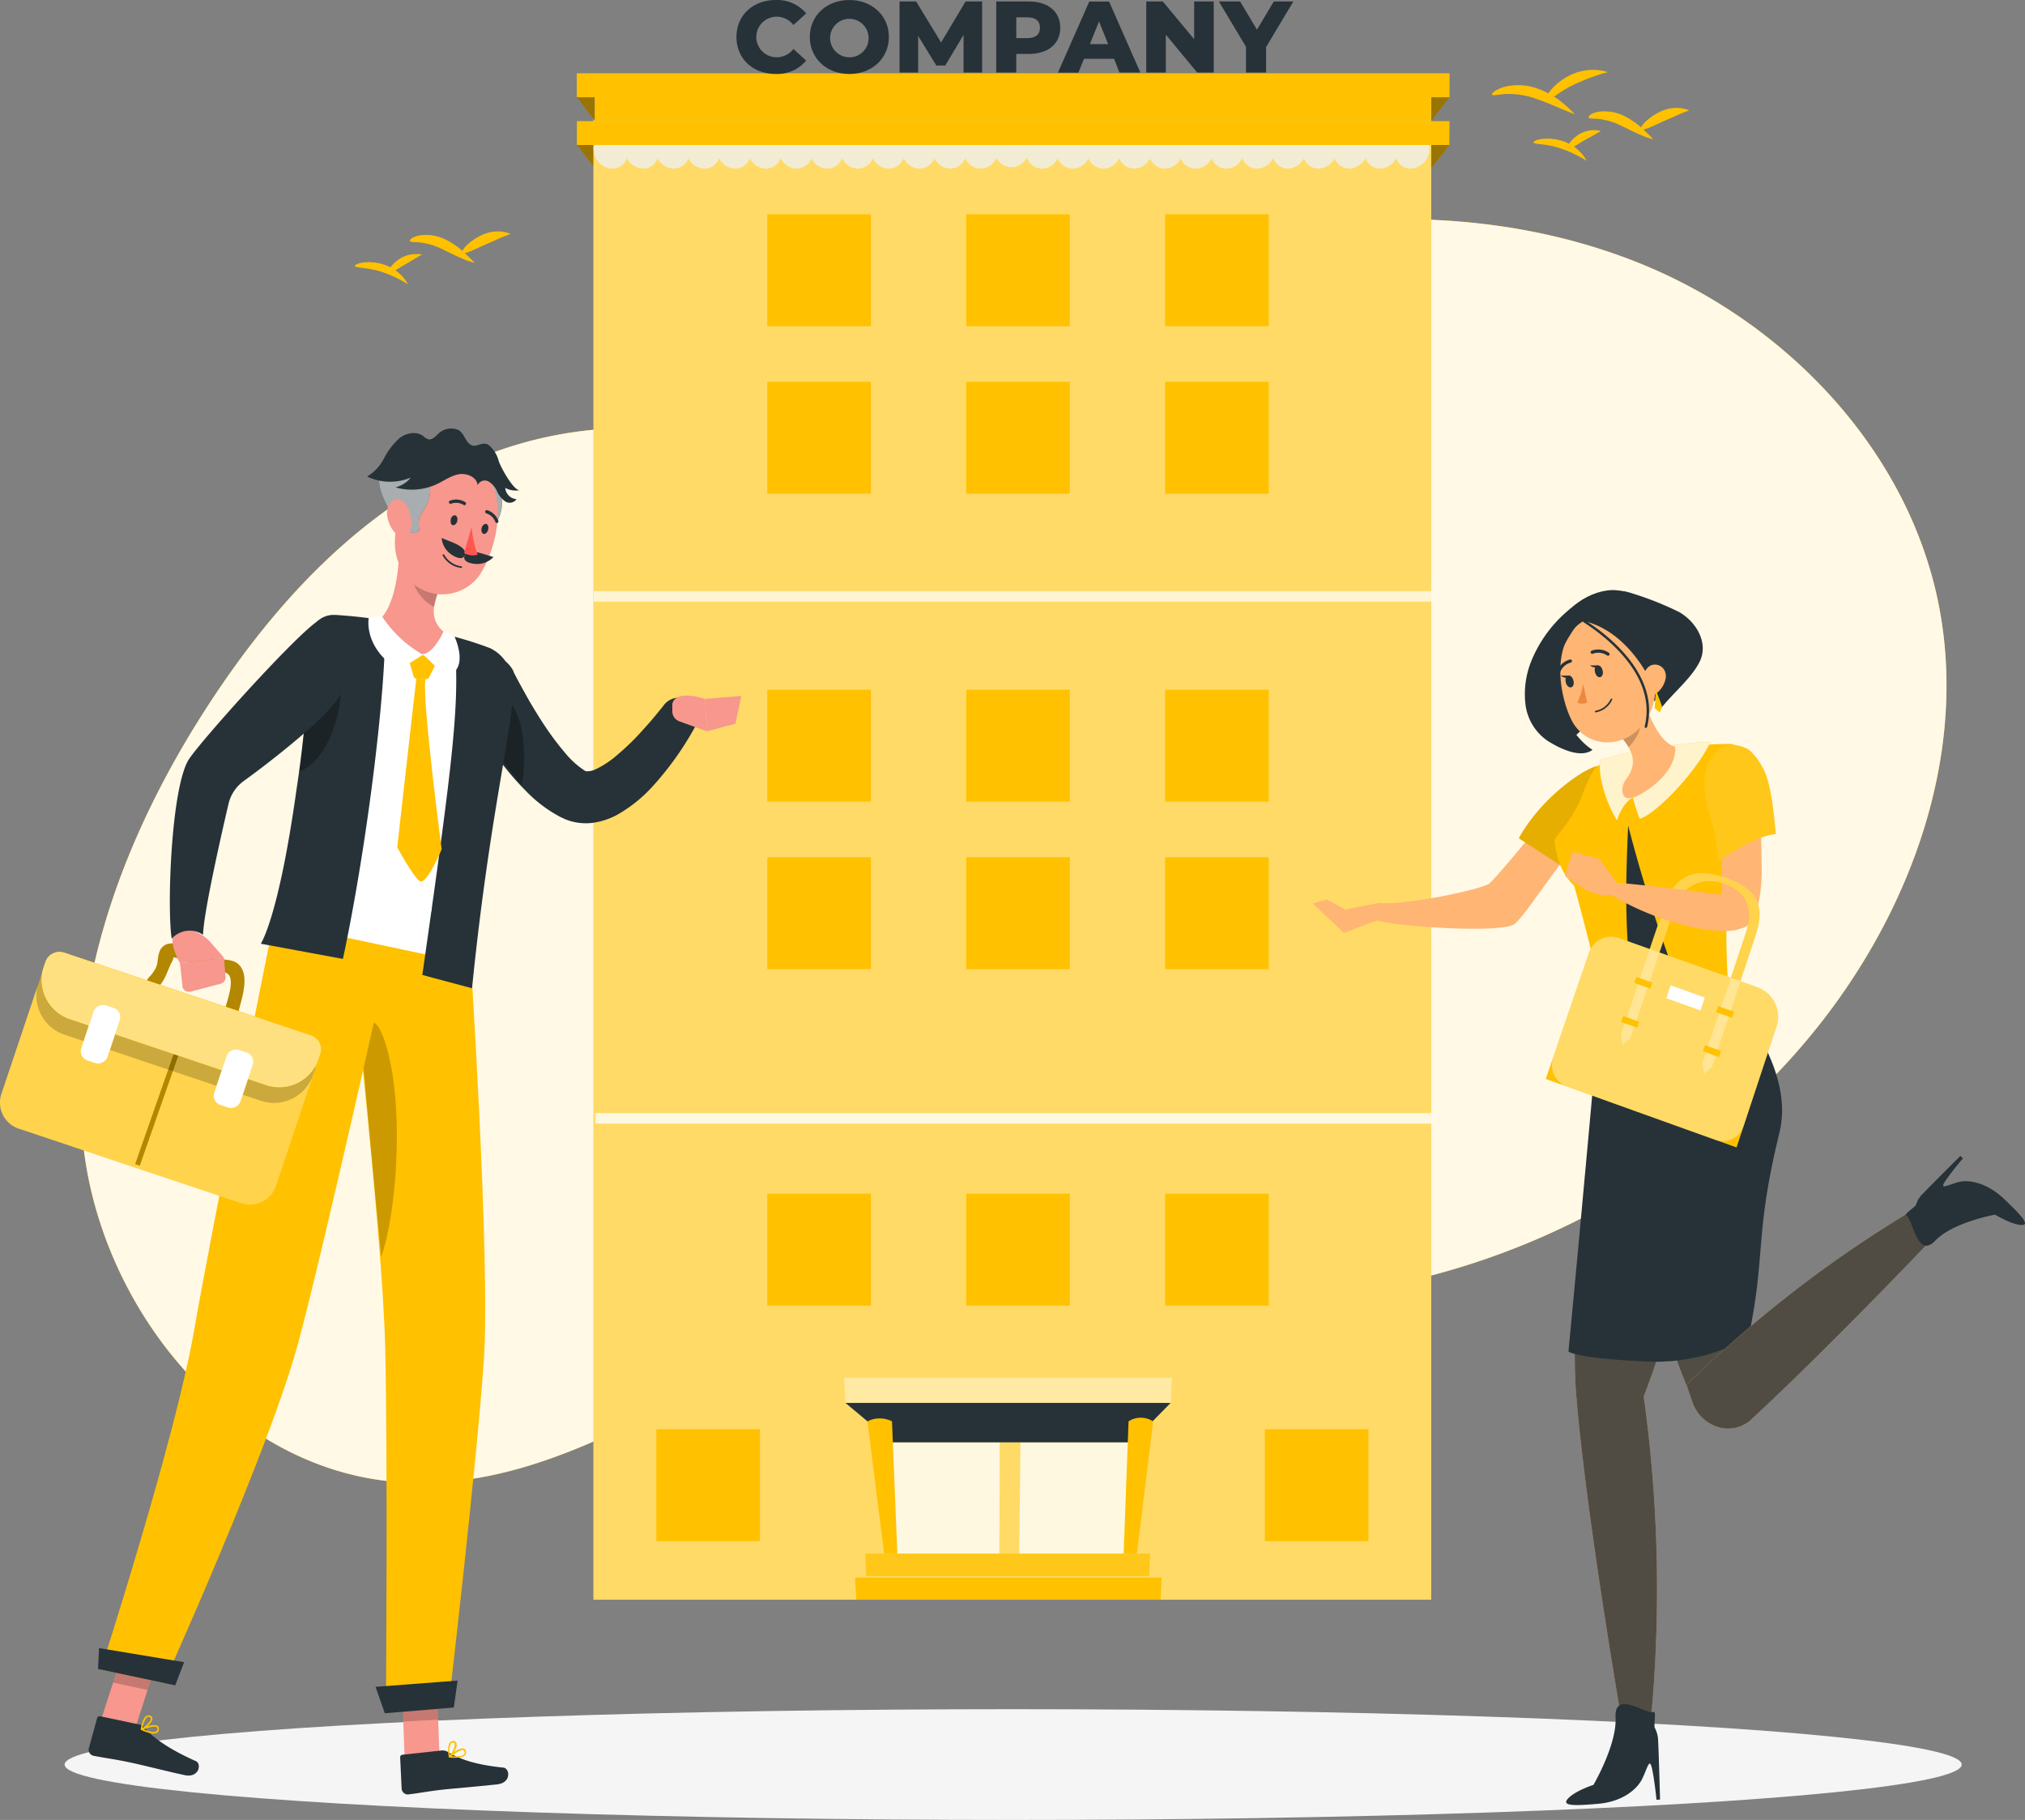 <svg xmlns="http://www.w3.org/2000/svg" width="413.929" height="372.029" viewBox="0 0 413.929 372.029">
  <rect x="0" y="0" width="413.929" height="372.029" fill="#808080" stroke="none"/>
  <g id="Company" transform="translate(-42.902 -54.981)">
    <g id="freepik--background-simple--inject-2">
      <path id="Контур_201" data-name="Контур 201" d="M134,151.81c-20.46,10.64-36.37,28.49-48.88,47.86-17.79,27.53-29.81,60.52-24.72,92.9s30.9,62.76,63.6,65.34c41.86,3.32,75.93-36.28,117.69-40.64,15.91-1.66,31.84,2,47.8,3,47.22,3,95.33-18.27,124.85-55.24,19.34-24.21,30.88-56.15,24.83-86.54-6.28-31.58-31.24-57.65-61.11-69.69s-63.85-11.2-94.81-2.33c-28.67,8.22-51.54,24-77.23,38.12-10.37,5.71-22.13-2-33.71-2.11A81.388,81.388,0,0,0,134,151.81Z" fill="#ffc100"/>
      <path id="Контур_202" data-name="Контур 202" d="M134,151.81c-20.46,10.64-36.37,28.49-48.88,47.86-17.79,27.53-29.81,60.52-24.72,92.9s30.9,62.76,63.6,65.34c41.86,3.32,75.93-36.28,117.69-40.64,15.91-1.66,31.84,2,47.8,3,47.22,3,95.33-18.27,124.85-55.24,19.34-24.21,30.88-56.15,24.83-86.54-6.28-31.58-31.24-57.65-61.11-69.69s-63.85-11.2-94.81-2.33c-28.67,8.22-51.54,24-77.23,38.12-10.37,5.71-22.13-2-33.71-2.11A81.388,81.388,0,0,0,134,151.81Z" fill="#fff" opacity="0.9" style="isolation: isolate"/>
    </g>
    <g id="freepik--Shadow--inject-2">
      <ellipse id="freepik--path--inject-2" cx="193.89" cy="11.32" rx="193.89" ry="11.32" transform="translate(56.11 404.37)" fill="#f5f5f5"/>
    </g>
    <g id="freepik--Company--inject-2">
      <path id="Контур_203" data-name="Контур 203" d="M160.83,84.62l3.73,4.82H335.42l3.76-4.82Z" fill="#ffc100"/>
      <g id="Сгруппировать_87" data-name="Сгруппировать 87" opacity="0.4">
        <path id="Контур_204" data-name="Контур 204" d="M160.83,84.62l3.73,4.82H335.42l3.76-4.82Z"/>
      </g>
      <rect id="Прямоугольник_57" data-name="Прямоугольник 57" width="171.25" height="303.58" transform="translate(164.21 78.41)" fill="#ffc100"/>
      <g id="Сгруппировать_88" data-name="Сгруппировать 88" opacity="0.4">
        <rect id="Прямоугольник_58" data-name="Прямоугольник 58" width="171.25" height="303.58" transform="translate(164.21 78.41)" fill="#fff"/>
      </g>
      <g id="Сгруппировать_89" data-name="Сгруппировать 89" opacity="0.8">
        <path id="Контур_205" data-name="Контур 205" d="M171.15,85.88a3.109,3.109,0,0,1-3.06,3.57,4,4,0,0,1-3.82-3.57,3.12,3.12,0,0,1,2.6-3.563,3.173,3.173,0,0,1,.467-.037A4,4,0,0,1,171.15,85.88Z" fill="#f0f0f0"/>
        <path id="Контур_206" data-name="Контур 206" d="M177.46,85.88a3.14,3.14,0,0,1-2.68,3.54,2.955,2.955,0,0,1-.42.03,4,4,0,0,1-3.78-3.57,3.141,3.141,0,0,1,3.09-3.6A4,4,0,0,1,177.46,85.88Z" fill="#f0f0f0"/>
        <path id="Контур_207" data-name="Контур 207" d="M183.76,85.88a3.16,3.16,0,0,1-2.723,3.543,3.1,3.1,0,0,1-.4.027,3.92,3.92,0,0,1-3.76-3.57,3.17,3.17,0,0,1,2.711-3.571A3.281,3.281,0,0,1,180,82.28,3.921,3.921,0,0,1,183.76,85.88Z" fill="#f0f0f0"/>
        <path id="Контур_208" data-name="Контур 208" d="M190.06,85.88a3.2,3.2,0,0,1-2.808,3.549,3.269,3.269,0,0,1-.342.021,3.889,3.889,0,0,1-3.73-3.57,3.209,3.209,0,0,1,2.8-3.576,3.163,3.163,0,0,1,.364-.024A3.88,3.88,0,0,1,190.06,85.88Z" fill="#f0f0f0"/>
        <path id="Контур_209" data-name="Контур 209" d="M196.37,85.88a3.23,3.23,0,0,1-2.872,3.552c-.1.011-.205.017-.308.018a3.85,3.85,0,0,1-3.7-3.57,3.229,3.229,0,0,1,3.18-3.6A3.839,3.839,0,0,1,196.37,85.88Z" fill="#f0f0f0"/>
        <path id="Контур_210" data-name="Контур 210" d="M202.67,85.88a3.26,3.26,0,0,1-2.935,3.555c-.091.009-.183.014-.275.015a3.809,3.809,0,0,1-3.67-3.57,3.259,3.259,0,0,1,2.9-3.582c.1-.011.205-.017.308-.018A3.8,3.8,0,0,1,202.67,85.88Z" fill="#f0f0f0"/>
        <path id="Контур_211" data-name="Контур 211" d="M209,85.88a3.289,3.289,0,0,1-3,3.558c-.08.007-.161.011-.242.012a3.771,3.771,0,0,1-3.64-3.57,3.28,3.28,0,0,1,2.944-3.585c.1-.009.191-.014.286-.015A3.78,3.78,0,0,1,209,85.88Z" fill="#f0f0f0"/>
        <path id="Контур_212" data-name="Контур 212" d="M215.28,85.88a3.32,3.32,0,0,1-3.06,3.561c-.074,0-.147.008-.22.009a3.729,3.729,0,0,1-3.61-3.57,3.319,3.319,0,0,1,3.028-3.588c.077-.007.154-.011.232-.012A3.74,3.74,0,0,1,215.28,85.88Z" fill="#f0f0f0"/>
        <path id="Контур_213" data-name="Контур 213" d="M221.58,85.88a3.35,3.35,0,0,1-3.122,3.563c-.056,0-.112.006-.168.007a3.7,3.7,0,0,1-3.59-3.57,3.35,3.35,0,0,1,3.09-3.591q.105-.008.21-.009A3.69,3.69,0,0,1,221.58,85.88Z" fill="#f0f0f0"/>
        <path id="Контур_214" data-name="Контур 214" d="M227.89,85.88a3.39,3.39,0,0,1-3.205,3.566l-.125,0A3.65,3.65,0,0,1,221,85.88a3.38,3.38,0,0,1,3.152-3.593c.056,0,.112-.006.168-.007A3.661,3.661,0,0,1,227.89,85.88Z" fill="#f0f0f0"/>
        <path id="Контур_215" data-name="Контур 215" d="M234.19,85.88a3.42,3.42,0,0,1-3.266,3.567l-.084,0a3.629,3.629,0,0,1-3.53-3.57,3.41,3.41,0,0,1,3.214-3.595c.045,0,.091,0,.136-.005A3.62,3.62,0,0,1,234.19,85.88Z" fill="#f0f0f0"/>
        <path id="Контур_216" data-name="Контур 216" d="M240.49,85.88a3.45,3.45,0,0,1-3.327,3.569h-.053a3.6,3.6,0,0,1-3.5-3.57,3.45,3.45,0,0,1,3.3-3.6l.084,0A3.58,3.58,0,0,1,240.49,85.88Z" fill="#f0f0f0"/>
        <path id="Контур_217" data-name="Контур 217" d="M246.8,85.88a3.48,3.48,0,0,1-3.388,3.569h-.022a3.55,3.55,0,0,1-3.47-3.57,3.48,3.48,0,0,1,3.357-3.6h.053A3.56,3.56,0,0,1,246.8,85.88Z" fill="#f0f0f0"/>
        <path id="Контур_218" data-name="Контур 218" d="M253.1,85.88a3.44,3.44,0,1,1-3.44-3.6,3.51,3.51,0,0,1,3.441,3.578Z" fill="#f0f0f0"/>
        <path id="Контур_219" data-name="Контур 219" d="M259.4,85.88a3.54,3.54,0,0,1-3.46,3.57,3.48,3.48,0,0,1-3.411-3.548V85.88a3.54,3.54,0,0,1,3.46-3.6,3.48,3.48,0,0,1,3.411,3.547Z" fill="#f0f0f0"/>
        <path id="Контур_220" data-name="Контур 220" d="M265.71,85.88a3.58,3.58,0,0,1-3.5,3.57,3.449,3.449,0,0,1-3.381-3.517V85.88a3.58,3.58,0,0,1,3.49-3.6,3.459,3.459,0,0,1,3.392,3.526C265.712,85.831,265.711,85.855,265.71,85.88Z" fill="#f0f0f0"/>
        <path id="Контур_221" data-name="Контур 221" d="M272,85.88a3.62,3.62,0,0,1-3.52,3.57,3.43,3.43,0,0,1-3.362-3.5l0-.074a3.62,3.62,0,0,1,3.53-3.6A3.42,3.42,0,0,1,272,85.765C272,85.8,272,85.842,272,85.88Z" fill="#f0f0f0"/>
        <path id="Контур_222" data-name="Контур 222" d="M278.32,85.88a3.66,3.66,0,0,1-3.56,3.57,3.381,3.381,0,0,1-3.325-3.434c0-.045,0-.091.005-.136a3.65,3.65,0,0,1,3.55-3.6,3.39,3.39,0,0,1,3.336,3.443C278.325,85.775,278.323,85.828,278.32,85.88Z" fill="#f0f0f0"/>
        <path id="Контур_223" data-name="Контур 223" d="M284.62,85.88A3.7,3.7,0,0,1,281,89.45a3.36,3.36,0,0,1-3.306-3.413c0-.052,0-.105.006-.157a3.69,3.69,0,0,1,3.58-3.6,3.35,3.35,0,0,1,3.349,3.351Q284.629,85.755,284.62,85.88Z" fill="#f0f0f0"/>
        <path id="Контур_224" data-name="Контур 224" d="M290.92,85.88a3.72,3.72,0,0,1-3.6,3.57,3.331,3.331,0,0,1-3.329-3.331c0-.08,0-.16.009-.239a3.73,3.73,0,0,1,3.61-3.6,3.32,3.32,0,0,1,3.322,3.318Q290.932,85.739,290.92,85.88Z" fill="#f0f0f0"/>
        <path id="Контур_225" data-name="Контур 225" d="M297.23,85.88a3.771,3.771,0,0,1-3.64,3.57,3.29,3.29,0,0,1-3.252-3.328c0-.081,0-.161.012-.242a3.76,3.76,0,0,1,3.64-3.6,3.3,3.3,0,0,1,3.253,3.346C297.242,85.711,297.238,85.8,297.23,85.88Z" fill="#f0f0f0"/>
        <path id="Контур_226" data-name="Контур 226" d="M303.53,85.88a3.8,3.8,0,0,1-3.66,3.57,3.27,3.27,0,0,1-3.234-3.306c0-.088.006-.176.014-.264a3.8,3.8,0,0,1,3.67-3.6,3.261,3.261,0,0,1,3.228,3.292C303.547,85.675,303.541,85.778,303.53,85.88Z" fill="#f0f0f0"/>
        <path id="Контур_227" data-name="Контур 227" d="M309.83,85.88a3.829,3.829,0,0,1-3.69,3.57,3.24,3.24,0,0,1-3.156-3.322c0-.083.008-.166.016-.248a3.839,3.839,0,0,1,3.7-3.6,3.229,3.229,0,0,1,3.15,3.308C309.848,85.685,309.841,85.783,309.83,85.88Z" fill="#f0f0f0"/>
        <path id="Контур_228" data-name="Контур 228" d="M316.14,85.88a3.88,3.88,0,0,1-3.72,3.57,3.2,3.2,0,0,1-3.181-3.218,2.954,2.954,0,0,1,.021-.352,3.87,3.87,0,0,1,3.72-3.6,3.21,3.21,0,0,1,3.184,3.236A3.168,3.168,0,0,1,316.14,85.88Z" fill="#f0f0f0"/>
        <path id="Контур_229" data-name="Контур 229" d="M322.44,85.88a3.919,3.919,0,0,1-3.75,3.57,3.179,3.179,0,0,1-3.13-3.57,3.92,3.92,0,0,1,3.75-3.6,3.18,3.18,0,0,1,3.158,3.2A3.114,3.114,0,0,1,322.44,85.88Z" fill="#f0f0f0"/>
        <path id="Контур_230" data-name="Контур 230" d="M328.75,85.88A4,4,0,0,1,325,89.45a3.141,3.141,0,0,1-3.13-3.15,3.274,3.274,0,0,1,.03-.42,4,4,0,0,1,3.78-3.6,3.15,3.15,0,0,1,3.1,3.2A3.188,3.188,0,0,1,328.75,85.88Z" fill="#f0f0f0"/>
        <path id="Контур_231" data-name="Контур 231" d="M335.05,85.88a4,4,0,0,1-3.81,3.57,3.117,3.117,0,0,1-3.07-3.57,4,4,0,0,1,3.81-3.6,3.12,3.12,0,0,1,3.107,3.133A3.182,3.182,0,0,1,335.05,85.88Z" fill="#f0f0f0"/>
      </g>
      <path id="Контур_232" data-name="Контур 232" d="M160.82,79.74H339.19l-.01,4.88H160.83Z" fill="#ffc100"/>
      <path id="Контур_233" data-name="Контур 233" d="M160.81,74.86l3.72,4.88H335.44l3.76-4.88Z" fill="#ffc100"/>
      <g id="Сгруппировать_90" data-name="Сгруппировать 90" opacity="0.4">
        <path id="Контур_234" data-name="Контур 234" d="M160.81,74.86l3.72,4.88H335.44l3.76-4.88Z"/>
      </g>
      <path id="Контур_235" data-name="Контур 235" d="M160.79,69.96H339.21l-.01,4.9H160.81Z" fill="#ffc100"/>
      <g id="Сгруппировать_91" data-name="Сгруппировать 91" opacity="0.8">
        <path id="Контур_236" data-name="Контур 236" d="M164.52,74.86H335.45l-.01,4.88H164.53Z" fill="#fff"/>
      </g>
      <g id="Сгруппировать_92" data-name="Сгруппировать 92" opacity="0.7">
        <rect id="Прямоугольник_59" data-name="Прямоугольник 59" width="171.24" height="2.15" transform="translate(164.26 175.81)" fill="#fff"/>
      </g>
      <g id="Сгруппировать_93" data-name="Сгруппировать 93" opacity="0.8">
        <rect id="Прямоугольник_60" data-name="Прямоугольник 60" width="170.88" height="2.14" transform="translate(164.61 282.52)" fill="#fff"/>
      </g>
      <rect id="Прямоугольник_61" data-name="Прямоугольник 61" width="21.17" height="22.87" transform="translate(199.75 98.79)" fill="#ffc100"/>
      <rect id="Прямоугольник_62" data-name="Прямоугольник 62" width="21.17" height="22.87" transform="translate(240.41 98.79)" fill="#ffc100"/>
      <rect id="Прямоугольник_63" data-name="Прямоугольник 63" width="21.17" height="22.87" transform="translate(281.07 98.79)" fill="#ffc100"/>
      <rect id="Прямоугольник_64" data-name="Прямоугольник 64" width="21.17" height="22.87" transform="translate(199.75 133.03)" fill="#ffc100"/>
      <rect id="Прямоугольник_65" data-name="Прямоугольник 65" width="21.17" height="22.87" transform="translate(240.41 133.03)" fill="#ffc100"/>
      <rect id="Прямоугольник_66" data-name="Прямоугольник 66" width="21.17" height="22.87" transform="translate(281.07 133.03)" fill="#ffc100"/>
      <rect id="Прямоугольник_67" data-name="Прямоугольник 67" width="21.17" height="22.87" transform="translate(199.75 298.99)" fill="#ffc100"/>
      <rect id="Прямоугольник_68" data-name="Прямоугольник 68" width="21.17" height="22.87" transform="translate(240.41 298.99)" fill="#ffc100"/>
      <rect id="Прямоугольник_69" data-name="Прямоугольник 69" width="21.17" height="22.87" transform="translate(281.07 298.99)" fill="#ffc100"/>
      <rect id="Прямоугольник_70" data-name="Прямоугольник 70" width="21.17" height="22.87" transform="translate(177.07 347.14)" fill="#ffc100"/>
      <rect id="Прямоугольник_71" data-name="Прямоугольник 71" width="21.17" height="22.87" transform="translate(301.45 347.14)" fill="#ffc100"/>
      <rect id="Прямоугольник_72" data-name="Прямоугольник 72" width="21.17" height="22.87" transform="translate(199.75 195.98)" fill="#ffc100"/>
      <rect id="Прямоугольник_73" data-name="Прямоугольник 73" width="21.17" height="22.87" transform="translate(240.41 195.98)" fill="#ffc100"/>
      <rect id="Прямоугольник_74" data-name="Прямоугольник 74" width="21.17" height="22.87" transform="translate(281.07 195.98)" fill="#ffc100"/>
      <rect id="Прямоугольник_75" data-name="Прямоугольник 75" width="21.17" height="22.87" transform="translate(199.75 230.22)" fill="#ffc100"/>
      <rect id="Прямоугольник_76" data-name="Прямоугольник 76" width="21.17" height="22.87" transform="translate(240.41 230.22)" fill="#ffc100"/>
      <rect id="Прямоугольник_77" data-name="Прямоугольник 77" width="21.17" height="22.87" transform="translate(281.07 230.22)" fill="#ffc100"/>
      <g id="Сгруппировать_94" data-name="Сгруппировать 94" opacity="0.8">
        <path id="Контур_237" data-name="Контур 237" d="M225.35,349.82h21.91l-.09,22.75H225.2Z" fill="#fff"/>
      </g>
      <g id="Сгруппировать_95" data-name="Сгруппировать 95" opacity="0.8">
        <path id="Контур_238" data-name="Контур 238" d="M251.49,349.82H274.3l-1.08,22.75H251.25Z" fill="#fff"/>
      </g>
      <path id="Контур_239" data-name="Контур 239" d="M277.79,377.15H219.98l-.23-4.58h58.26Z" fill="#ffc100"/>
      <g id="Сгруппировать_96" data-name="Сгруппировать 96" opacity="0.1">
        <path id="Контур_240" data-name="Контур 240" d="M277.79,377.15H219.98l-.23-4.58h58.26Z" fill="#fff"/>
      </g>
      <path id="Контур_241" data-name="Контур 241" d="M280.12,381.99H217.94l-.25-4.51h62.66Z" fill="#ffc100"/>
      <g id="Сгруппировать_97" data-name="Сгруппировать 97" opacity="0.4">
        <path id="Контур_242" data-name="Контур 242" d="M282.18,341.76H215.72l-.29-5.15h67.01Z" fill="#fff"/>
      </g>
      <path id="Контур_243" data-name="Контур 243" d="M215.72,341.76l9.63,8.06H274.3l7.88-8.06Z" fill="#263238"/>
      <path id="Контур_244" data-name="Контур 244" d="M220.22,345.53l3.4,27h2.7l-1.09-27h0a5.472,5.472,0,0,0-5,0Z" fill="#ffc100"/>
      <path id="Контур_245" data-name="Контур 245" d="M278.62,345.53l-3.33,27h-2.7l1-27h0a4.561,4.561,0,0,1,5,0Z" fill="#ffc100"/>
      <path id="Контур_246" data-name="Контур 246" d="M193.44,62.54c0-4.42,3.39-7.55,8-7.55a7.67,7.67,0,0,1,6.25,2.74l-2.61,2.36a4.34,4.34,0,0,0-3.43-1.7,4.15,4.15,0,0,0,0,8.3,4.311,4.311,0,0,0,3.43-1.7l2.61,2.37a7.7,7.7,0,0,1-6.25,2.74C196.83,70.1,193.44,67,193.44,62.54Z" fill="#263238"/>
      <path id="Контур_247" data-name="Контур 247" d="M208.44,62.54c0-4.35,3.43-7.55,8.08-7.55s8.07,3.2,8.07,7.55-3.42,7.56-8.07,7.56S208.44,66.9,208.44,62.54Zm12,0a3.93,3.93,0,1,0-3.92,4.15,3.891,3.891,0,0,0,3.929-3.851C220.45,62.739,220.447,62.639,220.44,62.54Z" fill="#263238"/>
      <path id="Контур_248" data-name="Контур 248" d="M239.86,69.81v-7.7l-3.74,6.27H234.3l-3.72-6.06v7.49h-3.8V55.28h3.39l5.1,8.38,5-8.38h3.38V69.81Z" fill="#263238"/>
      <path id="Контур_249" data-name="Контур 249" d="M259.63,60.66c0,3.29-2.49,5.35-6.45,5.35h-2.54v3.8h-4.1V55.28h6.64C257.14,55.28,259.63,57.33,259.63,60.66Zm-4.15,0c0-1.35-.85-2.14-2.55-2.14h-2.29v4.25h2.29c1.7,0,2.55-.77,2.55-2.11Z" fill="#263238"/>
      <path id="Контур_250" data-name="Контур 250" d="M270.63,67h-6.15l-1.14,2.83h-4.19l6.41-14.53h4.05L276,69.81h-4.27Zm-1.21-3-1.87-4.64L265.69,64Z" fill="#263238"/>
      <path id="Контур_251" data-name="Контур 251" d="M291,55.28V69.81h-3.38l-6.41-7.74v7.74h-4V55.28h3.38L287,63V55.28Z" fill="#263238"/>
      <path id="Контур_252" data-name="Контур 252" d="M301.7,64.6v5.21h-4.11V64.54l-5.54-9.26h4.34l3.45,5.77,3.44-5.77h4Z" fill="#263238"/>
      <path id="Контур_253" data-name="Контур 253" d="M164.52,74.86H335.45l-.01,4.88H164.53Z" fill="#ffc100"/>
    </g>
    <g id="freepik--character-2--inject-2">
      <path id="Контур_254" data-name="Контур 254" d="M362.18,231.13c-5.37,7.24-7.45,10.57-9.53,12.62-2.27,2.24-25.45.53-28.25-.64-2.14-.9-.66-3.68.35-3.54,3.82.53,18.16-2,22.41-3.84.74-.33,8-9.16,8-9.16Z" fill="#ffb573"/>
      <path id="Контур_255" data-name="Контур 255" d="M353.36,226.34c4.54-8.33,13.49-14.44,16.2-14.79,3.9-.51,5.21.27,4.07,3.4-1.94,5.33-5.51,10.93-10.54,17.71Z" fill="#ffc100"/>
      <g id="Сгруппировать_98" data-name="Сгруппировать 98" opacity="0.1">
        <path id="Контур_256" data-name="Контур 256" d="M353.36,226.34c4.54-8.33,13.49-14.44,16.2-14.79,3.9-.51,5.21.27,4.07,3.4-1.94,5.33-5.51,10.93-10.54,17.71Z"/>
      </g>
      <path id="Контур_257" data-name="Контур 257" d="M369.56,211.55a59.668,59.668,0,0,1,6.7-2,88.194,88.194,0,0,1,12.61-2.08,71.4,71.4,0,0,1,7.44-.41,3.209,3.209,0,0,1,.75.08,3.73,3.73,0,0,1,2.75,4.38c-4.17,22.05-4.37,31.83-3.77,43.19l-25.38.9a1.35,1.35,0,0,1-1.34-1.14c-1.13-5.72-4.64-18.43-4.64-18.43-3.17-3.05-3.7-6.81-4-9-.18-1.19,2.48-2.48,5.37-8.78C366,218.26,368.26,212,369.56,211.55Z" fill="#ffc100"/>
      <path id="Контур_258" data-name="Контур 258" d="M385.6,255.06l-9.25.34c-1.38-11-1.12-20.71-.64-31.65A315.5,315.5,0,0,0,385.6,255.06Z" fill="#263238"/>
      <path id="Контур_259" data-name="Контур 259" d="M388.28,339.66c-.23-.51-.46-1-.68-1.58C377.62,314.23,370,266,370,266l17.79-9s5.06,42.38,12,69.95c1.06,4.2,2.15,8,3.28,11.33l-12.15,5.58Z" fill="#ffb573"/>
      <g id="Сгруппировать_99" data-name="Сгруппировать 99" opacity="0.8">
        <path id="Контур_260" data-name="Контур 260" d="M388.28,339.66c-.23-.51-.46-1-.68-1.58C377.62,314.23,370,266,370,266l17.79-9s5.06,42.38,12,69.95c1.06,4.2,2.15,8,3.28,11.33l-12.15,5.58Z" fill="#263238"/>
      </g>
      <path id="Контур_261" data-name="Контур 261" d="M371.31,259.78s-8.14,57-6.22,80.31c2,24.57,9.3,66.64,9.3,66.64l6-.41a286.712,286.712,0,0,0-1.49-65.88c13.75-35.39,15.29-79.76,15.29-79.76Z" fill="#ffb573"/>
      <path id="Контур_262" data-name="Контур 262" d="M371.31,259.78s-8.14,57-6.22,80.31c2,24.57,9.3,66.64,9.3,66.64l6-.41a286.712,286.712,0,0,0-1.49-65.88c13.75-35.39,15.29-79.76,15.29-79.76Z" fill="#263238" opacity="0.8" style="isolation: isolate"/>
      <path id="Контур_263" data-name="Контур 263" d="M381.17,408.2a5.879,5.879,0,0,1,.67,2.58c.16,3.29.39,12.06.39,12.06l-.72.05s-.44-4.3-.94-6.45-.83-.3-1.93,2.05-4.19,4.76-8.89,5.2c-5.51.51-7.76.41-6.25-1.14s5.12-2.71,5.12-2.71,4.8-8.21,4.52-13.75c-.3-5.91,6.53-.36,7.85-1.19C381.46,405,380.9,407.72,381.17,408.2Z" fill="#263238"/>
      <path id="Контур_264" data-name="Контур 264" d="M400.19,329c-3.49.75-6.59,3.32-15.76,4.24h-.55c-.39,0-.79.07-1.21.09-2.46.13-16.55-.53-19.16-2.06,2.27-23.45,6.74-73.28,6.74-73.28L381,256.71l13.87-.42s15.3,15.8,11.78,30.14C401.4,307.88,404,311.21,400.19,329Z" fill="#263238"/>
      <path id="Контур_265" data-name="Контур 265" d="M395.91,243.44a3.5,3.5,0,0,1-1-2.84s0-1.58-.05-4c-.08-7-.14-21,.59-22.86,1.6-4,4.34-6.19,5.77-3.85,1.68,2.74,1.8,23.53,1.8,23.53C402.59,247.18,397.55,245.36,395.91,243.44Z" fill="#ffb573"/>
      <path id="Контур_266" data-name="Контур 266" d="M392.58,206.65l-.84,1.51C388.5,214,381,221.61,378.07,222.35a10.847,10.847,0,0,0-3.07-4.08,6.4,6.4,0,0,0-3.28,3.85c-2.51-4.08-2.29-9.24-1.66-11.79h0c1.48-.45,3.06-.91,4.56-1.28a91.062,91.062,0,0,1,12.61-2A42.563,42.563,0,0,1,392.58,206.65Z" fill="#ffc100"/>
      <path id="Контур_267" data-name="Контур 267" d="M392.58,206.65l-.84,1.51C388.5,214,381,221.61,378.07,222.35a37.072,37.072,0,0,1-1.39-4.34c-1.57.78-2.73,3-3.25,4.68-2.52-4.08-4-9.81-3.37-12.36h0c1.48-.45,3.06-.91,4.56-1.28a91.062,91.062,0,0,1,12.61-2A42.563,42.563,0,0,1,392.58,206.65Z" fill="#fff" opacity="0.8" style="isolation: isolate"/>
      <path id="Контур_268" data-name="Контур 268" d="M373.28,235.26l-3.48-4.72-3.11,6.16s3.18,1.78,5.82,1.18Z" fill="#ffb573"/>
      <path id="Контур_269" data-name="Контур 269" d="M364.29,229.09l-1.48,4.98,3.88,2.6,3.11-6.13Z" fill="#ffb573"/>
      <path id="Контур_270" data-name="Контур 270" d="M396,257.61l-12.85.35h-1.08l-2.78.08h-1.06l-7.55.2c-.23,0-.44-.12-.45-.27l-.3-2.42c0-.16.19-.31.45-.32l7.46-.3h.89l3.69-.14h.87l12.38-.49a.5.5,0,0,1,.45.19l.3,2.75C396.54,257.4,396.32,257.6,396,257.61Z" fill="#ffc100"/>
      <path id="Контур_271" data-name="Контур 271" d="M396,257.61l-12.85.35h-1.08l-2.78.08h-1.06l-7.55.2c-.23,0-.44-.12-.45-.27l-.3-2.42c0-.16.19-.31.45-.32l7.46-.3h.89l3.69-.14h.87l12.38-.49a.5.5,0,0,1,.45.19l.3,2.75C396.54,257.4,396.32,257.6,396,257.61Z" fill="#fff" opacity="0.2" style="isolation: isolate"/>
      <path id="Контур_272" data-name="Контур 272" d="M374.26,258.51h.82a.23.23,0,0,0,.275-.174.221.221,0,0,0,0-.036l-.46-3.43c0-.1-.16-.19-.33-.19h-.82c-.17,0-.29.1-.28.2l.46,3.44A.32.32,0,0,0,374.26,258.51Z" fill="#263238"/>
      <path id="Контур_273" data-name="Контур 273" d="M388.58,258.3h.78a.22.22,0,0,0,.266-.161l0-.019-.47-3.45c0-.09-.16-.18-.31-.17h-.78c-.16,0-.27.08-.26.19l.46,3.42C388.28,258.23,388.42,258.3,388.58,258.3Z" fill="#263238"/>
      <path id="Контур_274" data-name="Контур 274" d="M392.84,273.11l-2-.71,8.9-26.63c1.42-4.23.88-8.27-4.37-10.12-4.91-1.73-8.77.74-10.2,5l-9,26.55-2-.71,9-26.53c1.66-4.91,4.86-8.24,12.58-5.51s7.57,7.13,5.92,12.06Z" fill="#ffc100"/>
      <path id="Контур_275" data-name="Контур 275" d="M397.87,289.54l-39-14,8.84-25.82a4.741,4.741,0,0,1,5.981-3.027l.079.027,28.42,10.1a6.39,6.39,0,0,1,3.85,8Z" fill="#ffc100"/>
      <path id="Контур_276" data-name="Контур 276" d="M393.55,288l-30.39-10.92a4.69,4.69,0,0,1-2.77-5.95l7.33-21.41a4.74,4.74,0,0,1,5.981-3.027l.079.027,28.42,10.1a6.39,6.39,0,0,1,3.85,8l-6.71,20.27a4.511,4.511,0,0,1-5.652,2.956Z" fill="#fff" opacity="0.4" style="isolation: isolate"/>
      <g id="Сгруппировать_100" data-name="Сгруппировать 100" opacity="0.3">
        <path id="Контур_277" data-name="Контур 277" d="M392.84,273.11l-1.57,1.37-.41-2.08,8.9-26.63c1.42-4.23.88-8.27-4.37-10.12-4.91-1.73-8.77.74-10.2,5l-9,26.55-1.62,1.35-.35-2.06,9-26.53c1.66-4.91,4.86-8.24,12.58-5.51s7.57,7.13,5.92,12.06Z" fill="#fff"/>
      </g>
      <path id="Контур_278" data-name="Контур 278" d="M380.24,257.08l-3.25-1.16.41-1.23,3.25,1.16Z" fill="#ffc100"/>
      <path id="Контур_279" data-name="Контур 279" d="M377.54,265.06l-3.26-1.16.42-1.23,3.25,1.16Z" fill="#ffc100"/>
      <path id="Контур_280" data-name="Контур 280" d="M396.95,263.04l-3.26-1.16.41-1.24,3.26,1.16Z" fill="#ffc100"/>
      <path id="Контур_281" data-name="Контур 281" d="M394.28,271.05l-3.27-1.17.41-1.24,3.27,1.17Z" fill="#ffc100"/>
      <path id="Контур_282" data-name="Контур 282" d="M390.5,261.53l-6.98-2.49.88-2.64,6.98,2.49Z" fill="#fff"/>
      <path id="Контур_283" data-name="Контур 283" d="M398.92,244.67c-3.13,1.8-15.79-.23-26.5-6.67a5.96,5.96,0,0,0-1.19-.39c-.67-.49,1-1.62,2-2.14.55-.28,24.18,2.71,25.81,2.93C400.89,243.22,399.22,243.16,398.92,244.67Z" fill="#ffb573"/>
      <path id="Контур_284" data-name="Контур 284" d="M388.83,341.59c1.72,4.91,7.49,7.07,11.53,4a5.769,5.769,0,0,0,.47-.4c17.5-16.2,39.76-39.81,39.76-39.81l-3.75-4.75a247.541,247.541,0,0,0-37,26.25c-4,3.43-8.15,7.18-12.19,11.18h0Z" fill="#ffb573"/>
      <path id="Контур_285" data-name="Контур 285" d="M388.83,341.59c1.72,4.91,7.49,7.07,11.53,4a5.769,5.769,0,0,0,.47-.4c17.5-16.2,39.76-39.81,39.76-39.81l-3.75-4.75a247.541,247.541,0,0,0-37,26.25c-4,3.43-8.15,7.18-12.19,11.18h0Z" fill="#263238" opacity="0.8" style="isolation: isolate"/>
      <path id="Контур_286" data-name="Контур 286" d="M434.57,301.23a5.157,5.157,0,0,1,1.28-2.13c2.1-2.19,7.78-7.83,7.78-7.83l.51.51s-2.56,3-3.66,4.72.35.8,2.64.15,5.95.14,9.37,3.36c4,3.79,5.46,5.54,3.43,5.37s-5.22-2.11-5.22-2.11-8.67,1.59-12.19,5.3c-3.78,4-4.6-4.67-6-5.14C432.21,303,434.42,301.73,434.57,301.23Z" fill="#263238"/>
      <path id="Контур_287" data-name="Контур 287" d="M374.51,205.92c1.88,2.24,3.34,5,.84,8.25a3.811,3.811,0,0,0-.82,2.44c.06,1.41,1,2.73,5.32-.29,6.3-4.36,5.44-8.73,5.44-8.73-3.52-.82-6.08-8-7.16-12.07Z" fill="#ffb573"/>
      <path id="Контур_288" data-name="Контур 288" d="M378.19,201.79c.62,1.74-1.05,4.7-2.39,5.92a11.871,11.871,0,0,0-1.28-1.79l2.14-6.16A6.363,6.363,0,0,1,378.19,201.79Z" opacity="0.2" style="isolation: isolate"/>
      <path id="Контур_289" data-name="Контур 289" d="M359.48,186.83c-1.68,6.53.82,13.69,5.43,18.61,4.66-5.11,13.47-4,18.37-8.88,3.28-3.24,3.88-8.68,1.85-12.82-2.18-4.46-8.62-8.76-13.7-8.06C365.74,176.47,360.89,181.33,359.48,186.83Z" fill="#263238"/>
      <path id="Контур_290" data-name="Контур 290" d="M378.89,184.61a9.159,9.159,0,0,0-12.726-2.419l-.014.009c-5.91,4-4.81,14-2.17,19.65,2.9,6.32,11.37,6.58,15.32.38,2.65-4.13,2.09-6.95,1.11-13.66A9.271,9.271,0,0,0,378.89,184.61Z" fill="#ffb573"/>
      <path id="Контур_291" data-name="Контур 291" d="M367.32,198.61a2.349,2.349,0,0,1-2,0,14.506,14.506,0,0,0,1.21-3.85Z" fill="#ed893e"/>
      <path id="Контур_292" data-name="Контур 292" d="M372.45,198a.149.149,0,0,0-.068-.2l-.022-.009a.169.169,0,0,0-.21.09,4.281,4.281,0,0,1-3.12,2.4.18.18,0,0,0-.12.2h0a.15.15,0,0,0,.174.121h.006a4.972,4.972,0,0,0,.76-.21A4.53,4.53,0,0,0,372.45,198Z" fill="#263238"/>
      <path id="Контур_293" data-name="Контур 293" d="M367.7,179.15a7,7,0,0,0-1,2.8c7.81,1.8,13.57,10,15.79,17.77,2.11-2.78,6.25-6.18,7.86-9.52,1.79-3.75-.6-8-4.2-10.1a64.67,64.67,0,0,0-9.9-3.91A7.38,7.38,0,0,0,367.7,179.15Z" fill="#263238"/>
      <path id="Контур_294" data-name="Контур 294" d="M383.35,192.61a2.21,2.21,0,0,0-2.6-1.732l-.008,0c-1.65.36-2.25,2.67-2.15,4.15.14,1.63,1.41,2.76,2.81,1.74a5,5,0,0,0,2-3.24A2.357,2.357,0,0,0,383.35,192.61Z" fill="#ffb573"/>
      <path id="Контур_295" data-name="Контур 295" d="M370.48,192c.18.65,0,1.28-.46,1.4s-.91-.32-1.08-1,0-1.28.45-1.39S370.3,191.29,370.48,192Z" fill="#263238"/>
      <path id="Контур_296" data-name="Контур 296" d="M364.52,194.09c.18.65,0,1.28-.46,1.39s-.91-.32-1.09-1,0-1.28.46-1.4S364.35,193.42,364.52,194.09Z" fill="#263238"/>
      <path id="Контур_297" data-name="Контур 297" d="M363.63,193.09h-1.69S363.07,194.07,363.63,193.09Z" fill="#263238"/>
      <path id="Контур_298" data-name="Контур 298" d="M371.74,189a.337.337,0,0,0,.12-.12.34.34,0,0,0-.09-.46h0a3.822,3.822,0,0,0-3.53-.42.349.349,0,0,0-.17.44.34.34,0,0,0,.43.17,3.19,3.19,0,0,1,2.92.37A.351.351,0,0,0,371.74,189Z" fill="#263238"/>
      <path id="Контур_299" data-name="Контур 299" d="M361.69,192.57a.7.7,0,0,0,.1-.14,3.239,3.239,0,0,1,2.16-2,.331.331,0,0,0,.27-.38h0a.33.33,0,0,0-.393-.252l-.007,0a3.909,3.909,0,0,0-2.65,2.39.33.33,0,0,0,.158.439h0a.36.36,0,0,0,.36-.05Z" fill="#263238"/>
      <path id="Контур_300" data-name="Контур 300" d="M369.59,191H367.9S369,191.93,369.59,191Z" fill="#263238"/>
      <path id="Контур_301" data-name="Контур 301" d="M360.77,196.26c.77,4.11,4.1,9.78,7.65,12-2.39,1.81-6.67-.24-9.19-1.85a10.59,10.59,0,0,1-4.51-7.45,18,18,0,0,1,1.18-8.81,26.631,26.631,0,0,1,8.79-11.36c.76-.62,2.06-1.11,2.56-.27.35.58-.05,1.31-.43,1.86C363.13,185.72,360.23,189.48,360.77,196.26Z" fill="#263238"/>
      <path id="Контур_302" data-name="Контур 302" d="M379.33,203.77h-.06a.249.249,0,0,1-.18-.3c2.67-10.79-8.9-19-12.51-21.3a.25.25,0,0,1-.08-.34.239.239,0,0,1,.328-.087l.012.007c3.69,2.31,15.49,10.72,12.74,21.84A.25.25,0,0,1,379.33,203.77Z" fill="#263238"/>
      <path id="Контур_303" data-name="Контур 303" d="M381.36,195.95l-.22,3.81,1.02.84.5-1.17Z" fill="#ffc100"/>
      <path id="Контур_304" data-name="Контур 304" d="M398.21,207.4a4.709,4.709,0,0,0-4.52,1.26,9.093,9.093,0,0,0-2.3,5.05c-.37,2.88.36,5.8,1.14,8.61a29.207,29.207,0,0,1,1.58,8.6c3.06-1.67,7.51-5,11.79-5.44-.59-6.81-1.38-11.35-2.7-13.6a12.554,12.554,0,0,0-2.71-3.56A6.188,6.188,0,0,0,398.21,207.4Z" fill="#ffc100"/>
      <g id="Сгруппировать_101" data-name="Сгруппировать 101" opacity="0.1">
        <path id="Контур_305" data-name="Контур 305" d="M398.21,207.4a4.709,4.709,0,0,0-4.52,1.26,9.093,9.093,0,0,0-2.3,5.05c-.37,2.88.36,5.8,1.14,8.61a29.207,29.207,0,0,1,1.58,8.6c3.06-1.67,7.51-5,11.79-5.44-.59-6.81-1.38-11.35-2.7-13.6a12.554,12.554,0,0,0-2.71-3.56A6.188,6.188,0,0,0,398.21,207.4Z" fill="#fff"/>
      </g>
      <path id="Контур_306" data-name="Контур 306" d="M325.33,239.5s-7.55,1.25-7.65,1.59-.06,4.59-.06,4.59l6.78-2.57Z" fill="#ffb573"/>
      <path id="Контур_307" data-name="Контур 307" d="M317.62,245.68l-6.38-6.01,2.85-.83,4.73,2.57Z" fill="#ffb573"/>
    </g>
    <g id="freepik--character-1--inject-2">
      <path id="Контур_308" data-name="Контур 308" d="M125.01,398.18l7.13-.39.63,16.89-7.13.38Z" fill="#f7978d"/>
      <path id="Контур_309" data-name="Контур 309" d="M134.52,413.15c2.22,1.37,5.43,2.57,11.28,3.16,1.3.13,1.72,3.1-1.29,3.43s-8.26.8-10.44,1c-3.55.38-4.87.7-7.67,1.05a1.28,1.28,0,0,1-1.4-1.14l-.3-6.42a.509.509,0,0,1,.468-.549h.012l8.06-.88A2.055,2.055,0,0,1,134.52,413.15Z" fill="#263238"/>
      <path id="Контур_310" data-name="Контур 310" d="M125.33,406.89l7.14-.39-.33-8.7-7.13.39Z" opacity="0.2" style="isolation: isolate"/>
      <path id="Контур_311" data-name="Контур 311" d="M138,413.75a.918.918,0,0,0,.11-.92.65.65,0,0,0-.45-.43c-.91-.25-2.79,1.36-3,1.55a.182.182,0,0,0,0,.17.218.218,0,0,0,.15.13,8.894,8.894,0,0,0,1.93,0A2,2,0,0,0,138,413.75Zm-2.8.2c.76-.57,1.9-1.35,2.39-1.21a.32.32,0,0,1,.21.21.578.578,0,0,1,0,.61c-.3.39-1.24.53-2.56.41Z" fill="#ffc100"/>
      <path id="Контур_312" data-name="Контур 312" d="M134.88,414.21c.67-.51,1.57-2.13,1.33-2.89a.66.66,0,0,0-.66-.44.83.83,0,0,0-.69.31c-.65.78-.22,2.83-.24,2.91a.159.159,0,0,0,.09.13h.09Zm.63-3c.25,0,.36.12.34.21a3.3,3.3,0,0,1-1,2.31,3.869,3.869,0,0,1,.22-2.33.472.472,0,0,1,.35-.18Z" fill="#ffc100"/>
      <path id="Контур_313" data-name="Контур 313" d="M68.66,390.69l7.07,1.49-5.15,16-7.06-1.5Z" fill="#f7978d"/>
      <path id="Контур_314" data-name="Контур 314" d="M72.5,408.19c1.65,2,5.07,4.42,10.45,6.8,1.2.54.67,3.48-2.29,2.86s-8.83-2.11-11-2.56c-3.49-.74-4.84-.86-7.61-1.39h0a1.271,1.271,0,0,1-1.007-1.487l.007-.033,1.71-6.2a.519.519,0,0,1,.62-.37l7.94,1.68A2.067,2.067,0,0,1,72.5,408.19Z" fill="#263238"/>
      <path id="Контур_315" data-name="Контур 315" d="M66.01,398.94l7.06,1.49,2.66-8.24-7.07-1.49Z" opacity="0.2" style="isolation: isolate"/>
      <path id="Контур_316" data-name="Контур 316" d="M113.55,241s7.52,65.07,8.09,89.4c.53,22.41.16,72,.16,72l13-.61s5.41-46.07,7-68.66c1.42-20.67-3-86.81-3-86.81Z" fill="#ffc100"/>
      <path id="Контур_317" data-name="Контур 317" d="M116.64,266.67c1.16,13.46,2.74,30.78,4.18,45.27,3-8.38,4.8-29.48,1.24-42.41C119.91,261.66,118,263.39,116.64,266.67Z" opacity="0.2" style="isolation: isolate"/>
      <path id="Контур_318" data-name="Контур 318" d="M119.67,399.8l16.77-1.28-.77,5.51-14.11,1.17Z" fill="#263238"/>
      <path id="Контур_319" data-name="Контур 319" d="M98.83,243.51S86.69,303.4,82.5,327.37c-3.87,22.08-19,68.9-19,68.9L76.4,399s21.44-47.37,27.38-69.24c5.43-20,19-81.19,19-81.19Z" fill="#ffc100"/>
      <path id="Контур_320" data-name="Контур 320" d="M63.15,391.88l17.38,2.88-1.81,4.74-15.78-3.34Z" fill="#263238"/>
      <path id="Контур_321" data-name="Контур 321" d="M75,409.19a.909.909,0,0,0,.39-.86.611.611,0,0,0-.28-.55c-.78-.52-3.08.42-3.34.53a.23.23,0,0,0-.1.16.179.179,0,0,0,.1.15,9.29,9.29,0,0,0,1.83.65A2,2,0,0,0,75,409.19Zm-2.67-.73c.92-.35,2.22-.7,2.6-.4a.3.3,0,0,1,.13.27.6.6,0,0,1-.24.57c-.4.25-1.34.09-2.55-.42Z" fill="#ffc100"/>
      <path id="Контур_322" data-name="Контур 322" d="M71.89,408.63c.78-.28,2.16-1.52,2.16-2.33a.65.65,0,0,0-.49-.63.829.829,0,0,0-.75.09c-.86.54-1.12,2.6-1.14,2.69a.15.15,0,0,0,.06.14h.08ZM73.45,406c.24.09.29.21.27.31,0,.53-.94,1.5-1.66,1.89A3.741,3.741,0,0,1,73,406a.487.487,0,0,1,.39-.06Z" fill="#ffc100"/>
      <path id="Контур_323" data-name="Контур 323" d="M75.14,256.87c1.68-1.68,1.93-3.52,3-5.47.71-1.33-.93-.81.71-.64a8.013,8.013,0,0,1,1.76.61c1.42.55,2.79,1.23,4.23,1.74,1.23.44,3.44.24,4.49.85,1.7,1,.07,5.4-.29,6.82-.42,1.72,2.21,2.62,2.63.88.62-2.48,2.2-6.9.29-9.23-1.19-1.45-3-1.16-4.66-1.48-3.11-.6-6.29-3.44-9.55-3.1a2.45,2.45,0,0,0-2.21,1.61c-.52,1.14-.22,2.41-.9,3.61a8.26,8.26,0,0,1-1.3,1.71c-1.26,1.26.56,3.35,1.83,2.09Z" fill="#ffc100"/>
      <g id="Сгруппировать_102" data-name="Сгруппировать 102" opacity="0.3">
        <path id="Контур_324" data-name="Контур 324" d="M75.14,256.87c1.68-1.68,1.93-3.52,3-5.47.71-1.33-.93-.81.71-.64a8.013,8.013,0,0,1,1.76.61c1.42.55,2.79,1.23,4.23,1.74,1.23.44,3.44.24,4.49.85,1.7,1,.07,5.4-.29,6.82-.42,1.72,2.21,2.62,2.63.88.62-2.48,2.2-6.9.29-9.23-1.19-1.45-3-1.16-4.66-1.48-3.11-.6-6.29-3.44-9.55-3.1a2.45,2.45,0,0,0-2.21,1.61c-.52,1.14-.22,2.41-.9,3.61a8.26,8.26,0,0,1-1.3,1.71c-1.26,1.26.56,3.35,1.83,2.09Z"/>
      </g>
      <path id="Контур_325" data-name="Контур 325" d="M56.235,249.8l50,16.758a3.241,3.241,0,0,1,2.043,4.1l-8.969,26.757a5.589,5.589,0,0,1-7.076,3.523L46.717,285.683a5.591,5.591,0,0,1-3.524-7.077l8.969-26.757A3.241,3.241,0,0,1,56.235,249.8Z" fill="#ffc100"/>
      <path id="Контур_326" data-name="Контур 326" d="M56.235,249.8l50,16.758a3.241,3.241,0,0,1,2.043,4.1l-8.969,26.757a5.589,5.589,0,0,1-7.076,3.523L46.717,285.683a5.591,5.591,0,0,1-3.524-7.077l8.969-26.757A3.241,3.241,0,0,1,56.235,249.8Z" fill="#fff" opacity="0.3" style="isolation: isolate"/>
      <rect id="Прямоугольник_78" data-name="Прямоугольник 78" width="23.82" height="1" transform="translate(70.527 292.942) rotate(-70.71)" fill="#ffc100"/>
      <g id="Сгруппировать_103" data-name="Сгруппировать 103" opacity="0.3">
        <rect id="Прямоугольник_79" data-name="Прямоугольник 79" width="23.82" height="1" transform="translate(70.527 292.942) rotate(-70.71)"/>
      </g>
      <path id="Контур_327" data-name="Контур 327" d="M105.37,269.82,54.91,252.91a3,3,0,0,0-3.79,1.89l-.35,1a8.45,8.45,0,0,0,5.32,10.69L96.23,280a8.44,8.44,0,0,0,10.68-5.33h0l.35-1a3,3,0,0,0-1.828-3.829Z" opacity="0.2" style="isolation: isolate"/>
      <path id="Контур_328" data-name="Контур 328" d="M106.48,266.64,56,249.73a3,3,0,0,0-3.8,1.888v0l-.35,1a8.45,8.45,0,0,0,5.32,10.69L97.34,276.8A8.44,8.44,0,0,0,108,271.47l.35-1a3,3,0,0,0-1.844-3.821Z" fill="#ffc100"/>
      <path id="Контур_329" data-name="Контур 329" d="M106.48,266.64,56,249.73a3,3,0,0,0-3.8,1.888v0l-.35,1a8.45,8.45,0,0,0,5.32,10.69L97.34,276.8A8.44,8.44,0,0,0,108,271.47l.35-1a3,3,0,0,0-1.844-3.821Z" fill="#ffc100"/>
      <path id="Контур_330" data-name="Контур 330" d="M106.48,266.64,56,249.73a3,3,0,0,0-3.8,1.888v0l-.35,1a8.45,8.45,0,0,0,5.32,10.69L97.34,276.8A8.44,8.44,0,0,0,108,271.47l.35-1a3,3,0,0,0-1.844-3.821Z" fill="#fff" opacity="0.5" style="isolation: isolate"/>
      <rect id="Прямоугольник_80" data-name="Прямоугольник 80" width="11.9" height="5.66" rx="1.95" transform="matrix(0.318, -0.948, 0.948, 0.318, 58.88, 271.126)" fill="#ffc100"/>
      <rect id="Прямоугольник_81" data-name="Прямоугольник 81" width="11.9" height="5.66" rx="1.95" transform="translate(86.063 280.229) rotate(-71.49)" fill="#ffc100"/>
      <rect id="Прямоугольник_82" data-name="Прямоугольник 82" width="11.9" height="5.66" rx="1.95" transform="matrix(0.318, -0.948, 0.948, 0.318, 58.88, 271.126)" fill="#fff"/>
      <rect id="Прямоугольник_83" data-name="Прямоугольник 83" width="11.9" height="5.66" rx="1.95" transform="translate(86.063 280.229) rotate(-71.49)" fill="#fff"/>
      <path id="Контур_331" data-name="Контур 331" d="M147.86,192.3c.45.89,1,1.95,1.54,2.92s1.1,2,1.67,3c1.15,1.95,2.32,3.87,3.56,5.69a58.392,58.392,0,0,0,3.88,5.09,17.34,17.34,0,0,0,3.93,3.52l.2.12h.34a4,4,0,0,0,1.61-.37,19.63,19.63,0,0,0,4.71-3.16,48.7,48.7,0,0,0,4.72-4.59c.76-.84,1.52-1.67,2.25-2.54s1.48-1.79,2.13-2.59l.12-.16a3.89,3.89,0,0,1,6.46,4.33,63.011,63.011,0,0,1-9,12.52,29.132,29.132,0,0,1-6.78,5.38,14.642,14.642,0,0,1-5.21,1.73,10.94,10.94,0,0,1-3.33-.1,9.978,9.978,0,0,1-1.69-.45,4.074,4.074,0,0,1-.79-.32l-.6-.27a27.482,27.482,0,0,1-7.23-5.44,54.088,54.088,0,0,1-5.17-6c-1.54-2.07-3-4.17-4.3-6.33-.7-1.07-1.32-2.12-1.94-3.25s-1.21-2.16-1.84-3.41a6.026,6.026,0,0,1,10.75-5.45h0Z" fill="#263238"/>
      <path id="Контур_332" data-name="Контур 332" d="M181.73,202.42l5.67,2.06-.39-6.62s-5.9-2.09-6.68,1v1.45A2.191,2.191,0,0,0,181.73,202.42Z" fill="#f7978d"/>
      <path id="Контур_333" data-name="Контур 333" d="M193.23,202.91l1.2-5.66-7.42.6.39,6.63Z" fill="#f7978d"/>
      <g id="freepik--Character--inject-2--inject-2">
        <path id="Контур_334" data-name="Контур 334" d="M149.54,215.5c-.66-.77-1.3-1.53-1.92-2.3a63.177,63.177,0,0,1-5.22-7.84,80.648,80.648,0,0,1-4.1-8.23c-.17-.4-.33-.8-.49-1.2,3-1.81,9.48-.92,11.57,7.49A31.279,31.279,0,0,1,149.54,215.5Z" opacity="0.3" style="isolation: isolate"/>
        <path id="Контур_335" data-name="Контур 335" d="M136.55,251.49l-37.72-8c.44-3.43,3.52-14.24,5.92-28.33a225.768,225.768,0,0,0,2.59-29.36v-.09a4.61,4.61,0,0,1,4.855-4.351h.1c2.35.14,5.28.41,8.11.86a146.176,146.176,0,0,1,16.05,3.4,43.139,43.139,0,0,1,5.1,2,7,7,0,0,1,4.21,5.82C146.43,201.76,146.11,217.89,136.55,251.49Z" fill="#fff"/>
        <path id="Контур_336" data-name="Контур 336" d="M131.79,191.1l-1.08,2.16a.911.911,0,0,1-.83.6L128,193.7c-.27,0-.49-.24-.59-.59l-.76-2.59,2.8-1.74Z" fill="#ffc100"/>
        <path id="Контур_337" data-name="Контур 337" d="M120,181.59c-3-.48-6.07-.75-8.55-.91h-.22a4.859,4.859,0,0,0-5,4.69,240.591,240.591,0,0,1-2.72,31c-3.67,26.29-7.3,31.52-7.3,31.52L113,251c5.09-23.88,9-56.5,8.6-69.19Z" fill="#263238"/>
        <path id="Контур_338" data-name="Контур 338" d="M104.07,212.67a236.6,236.6,0,0,0,2-23.65,2.028,2.028,0,0,1,.26-.23c2.11-1.8,7.38,2.51,5.94,10.58C110.94,207,107.21,211.64,104.07,212.67Z" opacity="0.3" style="isolation: isolate"/>
        <path id="Контур_339" data-name="Контур 339" d="M139.39,257l-10.16-2.72c6.38-44.75,7.87-56.64,6.43-69.18a73.794,73.794,0,0,1,7.43,2.38,8.177,8.177,0,0,1,4.58,6.64C148.53,201.1,143.21,219,139.39,257Z" fill="#263238"/>
        <path id="Контур_340" data-name="Контур 340" d="M127.68,238.51a2.149,2.149,0,0,1,2.875.99l.005.01h0a2.16,2.16,0,1,1-2.906-.942l.016-.008Z" fill="#263238"/>
        <path id="Контур_341" data-name="Контур 341" d="M126.41,241.6a2.51,2.51,0,0,1,1.088-3.379h0a2.468,2.468,0,0,1,1.92-.15,2.51,2.51,0,1,1-3,3.53Z" fill="#fff"/>
        <path id="Контур_342" data-name="Контур 342" d="M129.71,188.83c-8.05-1.25-9.93-6.62-9.93-6.62,4.23-2.75,4.88-12.46,4.79-17.88l3.53,4.47,4.82,6.09a23.428,23.428,0,0,0-.87,2.29c-1,3.1-.77,6.17,3.66,8.26C135.71,185.44,136.57,189.87,129.71,188.83Z" fill="#f7978d"/>
        <path id="Контур_343" data-name="Контур 343" d="M118.28,181.26l2.64-.38a24.779,24.779,0,0,0,8.26,7.84,9.507,9.507,0,0,0-4.33,3.49C117,187.55,118.28,181.26,118.28,181.26Z" fill="#fff"/>
        <path id="Контур_344" data-name="Контур 344" d="M135.77,185l-2.18-1s-1.93,4.56-4.42,4.73c3.77,2.46,4,4.63,4,4.63C139.49,192.72,135.77,185,135.77,185Z" fill="#fff"/>
        <path id="Контур_345" data-name="Контур 345" d="M132.31,176.45l-4.62-5.8a10.571,10.571,0,0,0-.38,2.24c-.15,2.3,2.24,5.21,4.32,6.13Z" opacity="0.2" style="isolation: isolate"/>
        <path id="Контур_346" data-name="Контур 346" d="M137.38,165.86s.25,3.6,4,2.22c.16-3.83,1.42-3.54,2.72-5.79a8.309,8.309,0,0,0,.5-8.51l-2.39-1.21C132.89,149.68,137.38,165.86,137.38,165.86Z" fill="#263238"/>
        <path id="Контур_347" data-name="Контур 347" d="M137.38,165.86s.25,3.6,4,2.22c.16-3.83,1.42-3.54,2.72-5.79a8.309,8.309,0,0,0,.5-8.51l-2.39-1.21C132.89,149.68,137.38,165.86,137.38,165.86Z" fill="#fff" opacity="0.6" style="isolation: isolate"/>
        <path id="Контур_348" data-name="Контур 348" d="M127.64,151.3a9.449,9.449,0,0,1,13.34-.76c5.81,4.93,3.77,15.43.5,21.12a9.34,9.34,0,0,1-16.52-.34c-2.41-4.66-1.13-8.67.48-15.67A9.481,9.481,0,0,1,127.64,151.3Z" fill="#f7978d"/>
        <path id="Контур_349" data-name="Контур 349" d="M124.3,162s.94,3.11,4.34,1.45c-.59-3.36.69-3.27,1.53-5.4a6.839,6.839,0,0,0-1.15-7.54l-2.57-.75C114.23,148.61,124.3,162,124.3,162Z" fill="#263238"/>
        <path id="Контур_350" data-name="Контур 350" d="M124.3,162s.94,3.11,4.34,1.45c-.59-3.36.69-3.27,1.53-5.4a6.839,6.839,0,0,0-1.15-7.54l-2.57-.75C114.23,148.61,124.3,162,124.3,162Z" fill="#fff" opacity="0.6" style="isolation: isolate"/>
        <path id="Контур_351" data-name="Контур 351" d="M136.43,142.81a3.8,3.8,0,0,0-3.76.67c-.67.58-1.32,1.47-2.19,1.3a3.185,3.185,0,0,1-1.14-.71c-1.4-1-3.44-.57-4.8.49a14.418,14.418,0,0,0-3.12,4.08,9.381,9.381,0,0,1-3.47,3.75,10.921,10.921,0,0,0,8.92.22,5.894,5.894,0,0,1-3.12,2,12.122,12.122,0,0,0,8.5-.69c1.49-.71,2.87-1.74,4.5-2s3.63.6,3.78,2.24a1.611,1.611,0,0,1,2.126-.816l.094.046a4.422,4.422,0,0,1,1.74,2,5.114,5.114,0,0,0,1.65,2.07,1.69,1.69,0,0,0,2.34-.44,2.51,2.51,0,0,1-2.3-2.31,4.288,4.288,0,0,0,2.89.47c-1.3-.08-3.85-4.73-4.24-6a6.069,6.069,0,0,0-2.07-3.24c-1.22-.84-2.45.62-3.6,0S137.73,143.3,136.43,142.81Z" fill="#263238"/>
        <path id="Контур_352" data-name="Контур 352" d="M134.81,168.07a4.592,4.592,0,0,1-1.63-3.11l2,.8c.85.33,3.29,1.36,2.75,2.7S135.46,168.6,134.81,168.07Z" fill="#263238"/>
        <path id="Контур_353" data-name="Контур 353" d="M140.55,170.27a4.593,4.593,0,0,0,3.22-1.42l-2.09-.64c-.87-.27-3.42-1-3.84.41S139.7,170.28,140.55,170.27Z" fill="#263238"/>
        <path id="Контур_354" data-name="Контур 354" d="M137.78,168a3.311,3.311,0,0,0,2.76.36,21.5,21.5,0,0,1-1.24-5.65Z" fill="#ff5652"/>
        <path id="Контур_355" data-name="Контур 355" d="M124.7,157.18c1.7.57,2.37,3.42,2.29,5.2-.09,2-1.4,3.23-2.87,2a6.681,6.681,0,0,1-2.07-4C121.79,158.38,123,156.6,124.7,157.18Z" fill="#f7978d"/>
        <path id="Контур_356" data-name="Контур 356" d="M136,160.34c.36.13.5.73.35,1.24s-.58.86-.94.74-.48-.65-.36-1.22S135.63,160.22,136,160.34Z" fill="#263238"/>
        <path id="Контур_357" data-name="Контур 357" d="M142.31,162.08c.37.12.52.66.36,1.22s-.59.93-.95.8-.52-.67-.36-1.23S142,162,142.31,162.08Z" fill="#263238"/>
        <path id="Контур_358" data-name="Контур 358" d="M137.15,171.09a.19.19,0,0,0,.2-.14.179.179,0,0,0-.14-.2,4.791,4.791,0,0,1-3.51-2.37.172.172,0,1,0-.31.15,5,5,0,0,0,3.1,2.42A4.1,4.1,0,0,1,137.15,171.09Z" fill="#263238"/>
        <path id="Контур_359" data-name="Контур 359" d="M142.09,159.67a.349.349,0,0,0,.21.25,2.879,2.879,0,0,1,1.85,1.72.32.32,0,0,0,.381.245l.019,0h0a.35.35,0,0,0,.23-.42h0a3.528,3.528,0,0,0-2.28-2.19.351.351,0,0,0-.43.22A.285.285,0,0,0,142.09,159.67Z" fill="#263238"/>
        <path id="Контур_360" data-name="Контур 360" d="M134.8,157.89a.37.37,0,0,0,.32.06,2.909,2.909,0,0,1,2.52.23.33.33,0,0,0,.46-.06h0a.34.34,0,0,0-.07-.47h0a3.489,3.489,0,0,0-3.14-.32.331.331,0,0,0-.216.414l.006.016A.414.414,0,0,0,134.8,157.89Z" fill="#263238"/>
        <path id="Контур_361" data-name="Контур 361" d="M80.75,244.9l-1.3-.14c-3.06,1.47.26,7.13.26,7.13l9-1.1-2.61-3A8.33,8.33,0,0,0,80.75,244.9Z" fill="#f7978d"/>
        <path id="Контур_362" data-name="Контур 362" d="M89,254.67l-.3-3.89-9,1.1.5,4.61a1.336,1.336,0,0,0,0,.2,1.37,1.37,0,0,0,1.658,1l.012,0L88,256.08A1.37,1.37,0,0,0,89,254.67Z" fill="#f7978d"/>
        <path id="Контур_363" data-name="Контур 363" d="M133.18,228.59s-3.13,7.53-4.51,6.49-4.56-6.8-4.57-6.92S128,193.7,128,193.7l1.87.16C129.11,197.71,133.18,228.59,133.18,228.59Z" fill="#ffc100"/>
      </g>
      <path id="Контур_364" data-name="Контур 364" d="M81.64,210C77.9,215.32,77,240.42,78,246.87a4.91,4.91,0,0,1,6.41-.8c.09-4.42,3.67-20.21,5.21-26.8a8,8,0,0,1,3.07-4.61c6.6-4.78,18.55-14.24,19.87-18,2.13-6,.3-18.3-5-14.52C102.54,185.75,84.61,205.71,81.64,210Z" fill="#263238"/>
    </g>
    <g id="freepik--Birds--inject-2">
      <path id="Контур_365" data-name="Контур 365" d="M380.85,83.45a12.979,12.979,0,0,1-2.09-.68c-1.26-.49-2.87-1.32-4.56-2.13a13.856,13.856,0,0,0-4.46-1.34c-1.19-.13-2,0-2.11-.31s.59-.89,2-1.16a9.186,9.186,0,0,1,5.43.93,16.76,16.76,0,0,1,4.23,3.14C380.27,82.83,380.85,83.45,380.85,83.45Z" fill="#ffc100"/>
      <path id="Контур_366" data-name="Контур 366" d="M388.19,77.54l-1.51.59c-.9.37-2,.89-3.3,1.44-2.53,1.12-4.69,2.28-5,1.77-.16-.23.17-.8.9-1.5a11.273,11.273,0,0,1,3.32-2.18,7.576,7.576,0,0,1,4-.56,5.993,5.993,0,0,1,1.21.29Z" fill="#ffc100"/>
      <path id="Контур_367" data-name="Контур 367" d="M367.23,87.86l-.41-.25c-.26-.17-.65-.39-1.12-.64a23.99,23.99,0,0,0-3.7-1.61c-2.94-1.06-5.57-.82-5.65-1.27,0-.2.6-.54,1.74-.7a9.906,9.906,0,0,1,4.42.49,8.811,8.811,0,0,1,3.68,2.48,6.75,6.75,0,0,1,.8,1.08Z" fill="#ffc100"/>
      <path id="Контур_368" data-name="Контур 368" d="M370.12,81.78l-1.06.61-2.35,1.31c-1.77,1-3.14,2.11-3.48,1.81-.15-.15,0-.62.45-1.23a7.233,7.233,0,0,1,2.28-2,6,6,0,0,1,2.92-.7A4.964,4.964,0,0,1,370.12,81.78Z" fill="#ffc100"/>
      <path id="Контур_369" data-name="Контур 369" d="M364.79,78.32s-1-.35-2.52-1-3.57-1.55-5.82-2.29a16,16,0,0,0-5.89-.82c-1.54.09-2.52.39-2.66.11s.67-1,2.39-1.55a11.747,11.747,0,0,1,6.81.28,17.115,17.115,0,0,1,5.72,3.39A24.124,24.124,0,0,1,364.79,78.32Z" fill="#ffc100"/>
      <path id="Контур_370" data-name="Контур 370" d="M371.55,69.73l-.56.16c-.37.09-.88.25-1.49.44a42.24,42.24,0,0,0-4.5,1.78c-3.42,1.53-5.62,3.8-6.09,3.44-.22-.17.06-1,.93-2.08a12.131,12.131,0,0,1,4.29-3.25,10.768,10.768,0,0,1,5.28-.92,8.413,8.413,0,0,1,1.6.27Z" fill="#ffc100"/>
      <path id="Контур_371" data-name="Контур 371" d="M139.93,108.71a14.324,14.324,0,0,1-2.09-.68c-1.26-.49-2.88-1.32-4.56-2.14a14.147,14.147,0,0,0-4.47-1.34c-1.19-.13-2,0-2.11-.31s.59-.89,2-1.15a9.1,9.1,0,0,1,5.43.93,16.345,16.345,0,0,1,4.23,3.13C139.35,108.08,139.93,108.71,139.93,108.71Z" fill="#ffc100"/>
      <path id="Контур_372" data-name="Контур 372" d="M147.27,102.8l-1.52.59c-.9.36-2,.88-3.3,1.44-2.53,1.11-4.68,2.27-5,1.77-.17-.24.17-.8.89-1.51a11.412,11.412,0,0,1,3.32-2.18,7.73,7.73,0,0,1,4-.56,6.44,6.44,0,0,1,1.2.29A4.091,4.091,0,0,1,147.27,102.8Z" fill="#ffc100"/>
      <path id="Контур_373" data-name="Контур 373" d="M126.31,113.11l-.42-.25c-.26-.17-.64-.39-1.11-.64a24.925,24.925,0,0,0-3.7-1.61c-2.94-1-5.58-.82-5.66-1.27,0-.2.61-.54,1.74-.7a9.852,9.852,0,0,1,4.43.5,8.771,8.771,0,0,1,3.68,2.47,6.59,6.59,0,0,1,.79,1.08Z" fill="#ffc100"/>
      <path id="Контур_374" data-name="Контур 374" d="M129.19,107l-1.05.61L125.79,109c-1.78,1-3.14,2.11-3.48,1.8-.16-.14,0-.61.45-1.23a7.122,7.122,0,0,1,2.28-1.94,5.94,5.94,0,0,1,2.91-.71A5,5,0,0,1,129.19,107Z" fill="#ffc100"/>
    </g>
  </g>
</svg>
